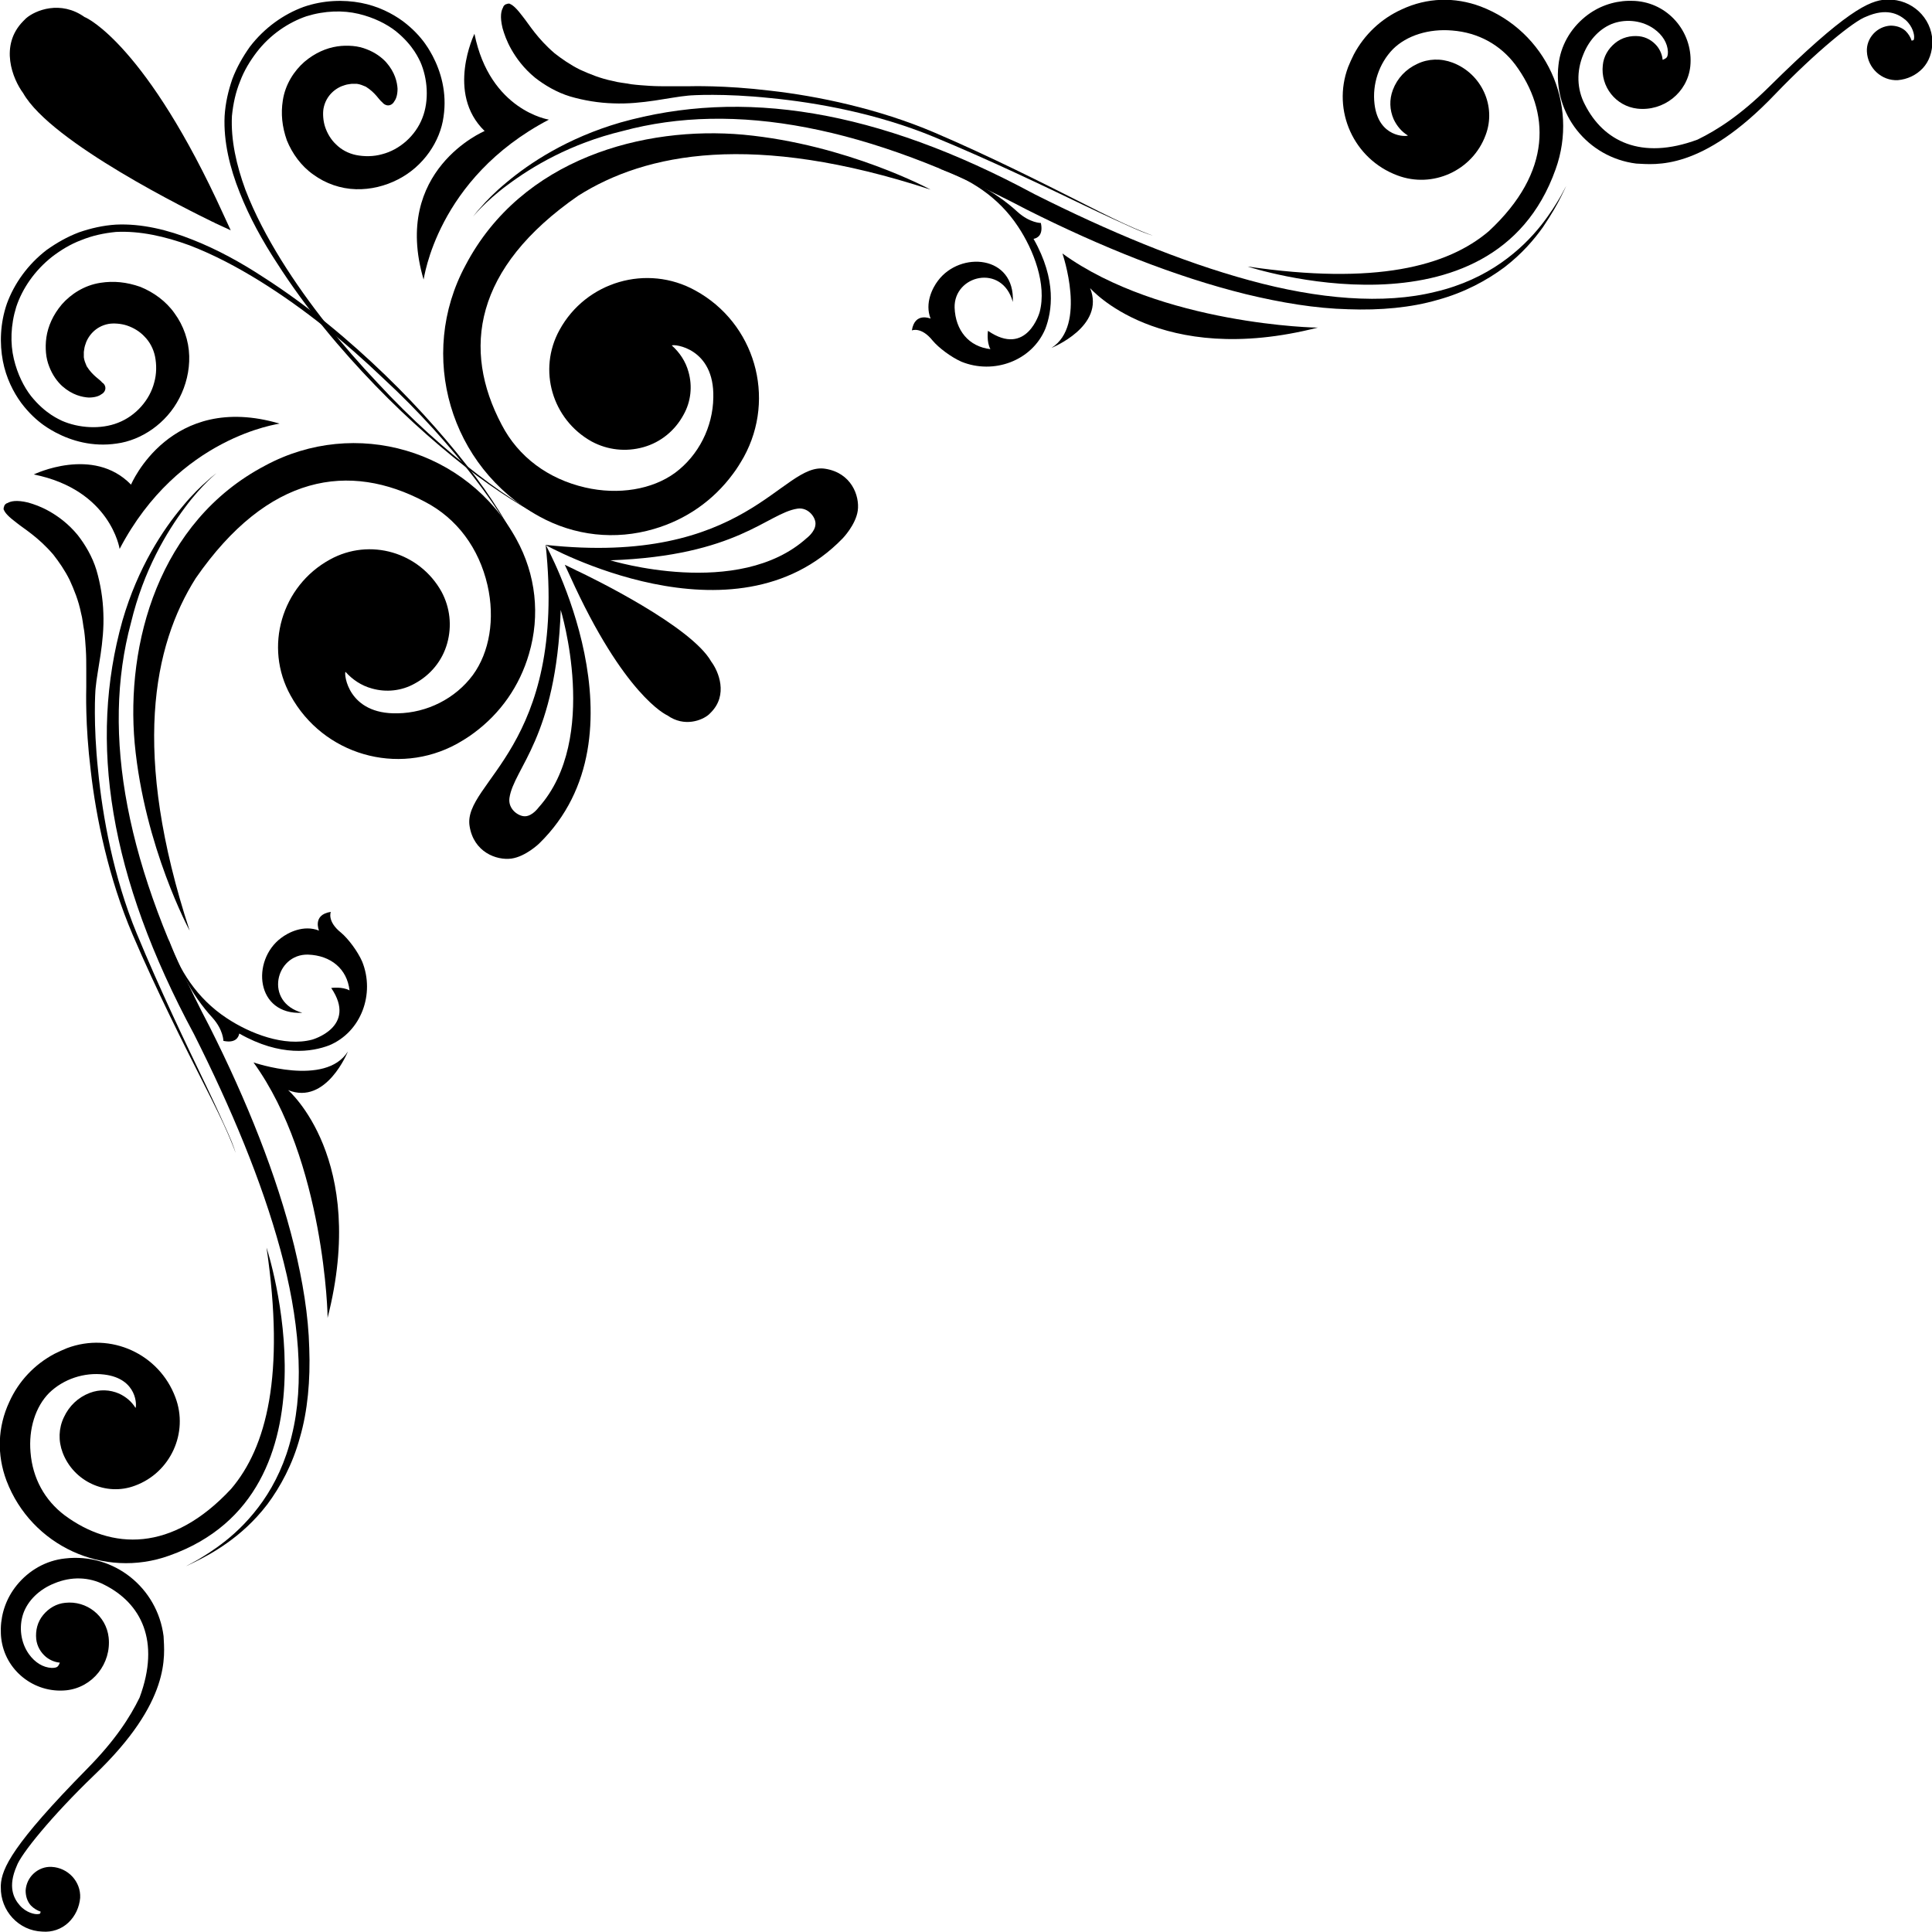 <?xml version="1.0" encoding="utf-8"?>
<!-- Generator: Adobe Illustrator 28.4.1, SVG Export Plug-In . SVG Version: 6.00 Build 0)  -->
<svg version="1.1" id="Layer_2_00000103949014731805937980000012374735266144732328_"
	 xmlns="http://www.w3.org/2000/svg" xmlns:xlink="http://www.w3.org/1999/xlink" x="0px" y="0px" viewBox="0 0 474.8 474.8"
	 style="enable-background:new 0 0 474.8 474.8;" xml:space="preserve">
<g id="Layer_1-2">
	<g>
		<g>
			<path d="M140.1,141.6l-1.3-2.8l2.7,1.3c0.1,0.1,0.2,0.1,0.4,0.2c3.6,1.7,28,13.6,32.9,22.3c1.8,2.4,4.2,8.2-0.1,12.5
				c-0.1,0.1-0.1,0.1-0.2,0.2c-0.1,0.1-0.1,0.1-0.3,0.3c-1.6,1.4-6,3.2-10.2,0.2C163.7,175.7,153.3,170.8,140.1,141.6L140.1,141.6z"
				/>
			<path d="M134,133.9c0,0,46.4,26,73.1-1.6c0,0,3.2-3.3,3.7-6.8c0.5-3.7-1.6-9.3-8-10.3C192.1,113.5,183.5,139.3,134,133.9
				L134,133.9z M150,137.7c31.3-1.1,38.6-11.6,46-12.7c2.7-0.4,4.6,2.3,4.4,3.9c-0.1,1.8-2.1,3.3-2.1,3.3
				C181.5,147.4,150,137.7,150,137.7L150,137.7z"/>
			<path d="M115.4,203c1,6.4,6.6,8.5,10.3,8c3.5-0.5,6.8-3.7,6.8-3.7c27.5-26.8,1.6-73.4,1.6-73.4
				C139.4,183.6,113.7,192.2,115.4,203L115.4,203z M129.1,200.6c-1.6,0.1-4.3-1.7-3.9-4.5c1.1-7.4,11.5-14.7,12.6-46.2
				c0,0,9.7,31.6-5.4,48.5C132.3,198.5,130.9,200.5,129.1,200.6z"/>
		</g>
		<path d="M54.9,52.7l1.8,3.9l-3.9-1.8c-0.1-0.1-0.3-0.2-0.6-0.3C47.1,52,12.6,35.1,5.7,22.9C3.1,19.4-0.2,11.2,5.7,5.2
			c0.1-0.1,0.2-0.2,0.3-0.3c0.1-0.1,0.2-0.2,0.4-0.4c2.3-2,8.5-4.5,14.4-0.3C21.5,4.4,36.1,11.4,54.9,52.7z"/>
		<g>
			<g>
				<path d="M95.4,25.9c0.6,0,1.2-0.4,1.5-1c0.4-0.5,0.8-1.5,0.8-3.1c-0.1-1.6-0.6-4-2.8-6.5c-1.1-1.2-2.7-2.4-4.8-3.2
					c-1-0.4-2.2-0.7-3.4-0.8c-1.2-0.1-2.5-0.1-3.8,0.1c-2.7,0.4-5.5,1.6-8.1,3.8c-2.5,2.2-4.7,5.5-5.3,9.5c-0.5,3.2-0.2,6.4,1,9.8
					c1.3,3.2,3.5,6.3,6.5,8.4c3,2.2,6.7,3.5,10.5,3.6c3.6,0.1,7.2-0.8,10.3-2.4c6.3-3.2,10.4-9.4,11.2-15.4c0.9-6-0.7-11.2-2.7-15
					c-0.4-0.6-2.1-4.6-7.3-8.5c-2.6-1.9-6.1-3.7-10.3-4.5c-4.2-0.8-9.2-0.7-14.1,1c-4.9,1.8-9.6,5.1-13.2,9.8
					c-1.7,2.4-3.2,5-4.3,7.9c-1,2.9-1.7,5.9-1.9,9.1c-0.3,6.3,1.3,12.8,3.7,18.8c2.4,6.1,5.6,11.9,9.2,17.4
					c7.1,11.1,15.6,21.2,24.1,30c8.5,8.8,17.2,16.3,25,22.2c3.9,2.9,7.7,5.4,11,7.4c3.4,2,6.5,3.6,9.1,4.6c1.3,0.6,2.5,0.9,3.6,1.3
					c1.1,0.3,2,0.5,2.7,0.7c1.5,0.2,2.3,0.3,2.3,0.3s-0.8-0.1-2.3-0.3c-0.7-0.2-1.6-0.4-2.7-0.7c-1-0.4-2.2-0.8-3.5-1.3
					c-2.6-1.1-5.7-2.7-9.1-4.7c-3.4-2.1-7-4.6-10.9-7.6c-7.7-5.9-16.3-13.5-24.6-22.5C84.3,85.1,76,75,69.1,63.9
					c-3.4-5.5-6.5-11.3-8.8-17.3c-2.2-6-3.6-12.2-3.3-18.1c0.3-3,0.9-5.8,2-8.5c1-2.7,2.5-5.1,4.1-7.2c3.3-4.3,7.8-7.3,12.2-8.8
					c4.5-1.4,9-1.5,12.8-0.6c3.8,0.9,6.9,2.5,9.1,4.2c4.5,3.6,5.8,7.1,6.1,7.6c1.8,4.1,2.2,9.5,0.5,13.8c-1.7,4.4-5.6,7.8-9.9,8.9
					c-2.1,0.6-4.4,0.6-6.4,0.2c-1.9-0.4-3.6-1.3-4.9-2.6c-1.3-1.2-2.2-2.8-2.7-4.3c-0.5-1.5-0.6-3.3-0.4-4.5
					c0.6-3.3,3.1-5.2,5.3-5.8c0.6-0.2,1.1-0.2,1.6-0.3c0.4,0,0.9,0,1.3,0c0.8,0.1,1.5,0.4,2.2,0.7c2.4,1.5,3.2,3.2,4,3.8
					C94.3,25.6,94.8,25.9,95.4,25.9L95.4,25.9z"/>
				<path d="M472.5,16.8c-1.6,1.7-3.8,2.7-6.1,2.9c-4,0.2-7.4-3-7.6-7c-0.1-1.6,0.5-3.2,1.6-4.4s2.6-1.9,4.2-2
					c1.4,0,2.7,0.4,3.7,1.3c0.7,0.7,1.2,1.5,1.5,2.4c0.1,0,0.2-0.1,0.4-0.1c0,0,0.2-0.1,0.2-0.6c0.1-0.7-0.3-2.8-2.1-4.4
					c-1.8-1.5-4.7-3-9.7-0.8c-2.9,1-12.3,8.6-22.3,19c-18.2,19.1-29.5,17.3-34.2,17.1c-11.9-1.5-20.5-12.2-19.1-24.2
					c0.5-4.7,2.9-8.9,6.6-11.9c3.1-2.5,6.8-3.8,10.6-3.9c0.8,0,1.6,0,2.4,0.1c7.9,0.9,13.6,8.1,12.8,16c-0.7,6.5-6.6,11.1-13,10.4
					c-5.3-0.6-9.1-5.4-8.5-10.7c0.2-2.1,1.3-4,3-5.4s3.8-1.9,5.9-1.7c1.8,0.2,3.3,1.1,4.4,2.4c0.8,1,1.3,2.2,1.4,3.4
					c0.3-0.1,0.5-0.2,0.8-0.4c0.4-0.3,0.5-0.8,0.5-1.6c-0.1-2.1-1.3-4.1-3.4-5.6c-2.8-2-6.6-2.5-9.9-1.4c-3.2,1.1-6,3.9-7.5,7.7
					c-1.7,4.1-1.6,8.5,0.4,12.3c4.5,8.9,13.7,13.8,27.7,8.6c4.9-2.4,10.5-6,17.5-12.9c18.8-18.6,24.7-21.3,28.8-21.5
					c0.2,0,0.4,0,0.5,0c0,0,0,0,0,0c5.8-0.1,10.7,4.4,10.9,10.2C474.9,12.8,474.1,15.1,472.5,16.8L472.5,16.8z"/>
				<g>
					<path d="M132.5,126.9c8.7,4.8,18.7,5.9,28.2,3.1c7.9-2.3,14.6-7,19.4-13.5c1-1.3,1.9-2.8,2.7-4.2c8-14.6,2.7-32.9-11.9-40.9
						c-11.9-6.6-26.9-2.2-33.4,9.7c-5.4,9.8-1.8,22,7.9,27.4c3.9,2.1,8.4,2.6,12.7,1.4c4.3-1.2,7.8-4.1,9.9-8
						c1.8-3.2,2.2-7,1.2-10.5c-0.7-2.6-2.2-4.8-4.1-6.5c0.5-0.4,10.5,0.6,10.2,12.8c-0.1,7.2-3.6,14.2-9.4,18.5
						c-5.6,4.1-13.9,5.5-22.1,3.6c-9.1-2.1-16.4-7.5-20.5-15.4c-9.8-18.5-6.9-38.5,18.8-56.3c16.6-10.5,42.9-15.8,86.6-1.5
						c0,0-20.5-11.1-46-13.5c-24.4-2.2-54.5,5.8-68.3,32.1C102.5,87.3,110.6,114.8,132.5,126.9L132.5,126.9z"/>
					<path d="M363.9,1.6c-6.4-2.4-13.2-2.2-19.4,0.7c-5.1,2.3-9.2,6.2-11.8,11.1c-0.5,1-1,2.1-1.4,3.1c-4,10.7,1.4,22.6,12.1,26.6
						c8.7,3.3,18.5-1.2,21.7-9.9c2.7-7.1-1-15.1-8.1-17.8c-2.9-1.1-6-1-8.7,0.3c-2.8,1.3-4.9,3.5-6,6.4c-0.9,2.4-0.8,4.9,0.2,7.2
						c0.8,1.7,2,3.1,3.5,4c-0.3,0.3-7.2,0.6-8.2-7.7c-0.6-4.9,1.1-10,4.5-13.5c3.4-3.4,8.9-5.1,14.6-4.6c6.4,0.5,11.8,3.5,15.5,8.4
						c8.5,11.5,9.2,26.3-6.5,40.9c-10.2,8.7-27.9,13.3-59.3,8.7c0,0,60.2,19.8,75.7-23.9C388.1,25.5,379.9,7.7,363.9,1.6L363.9,1.6z
						"/>
					<path d="M230.7,41.4c7.6,2.5,14.7,7,19.5,14.3c3.8,5.7,7.1,14.2,5.3,21l0,0c0,0-3.1,11.2-12.7,4.6c0,0-0.4,2.7,0.6,4.5
						c-5.3-0.6-8.6-4.6-8.8-10.2c-0.2-8,11.7-10.9,14.3-1.4c0.6-11.5-12.9-12.6-18.4-5.2c-1.3,1.7-3.3,5.5-1.8,9.3
						c0,0-3.9-1.7-4.6,2.9c0,0,2.3-1,5.1,2.5c1.5,1.8,4.6,4.1,7.1,5.2c7.9,3.2,17.3-0.2,20.6-8.1c1.6-4.2,2.9-11.9-2.9-22.1
						c1.1-0.2,2.4-1.1,1.8-3.9c0,0-2.7,0-5.7-2.7c-2.6-2.4-6.2-5-9.7-6.7l0,0C237.6,43.6,234.3,42.2,230.7,41.4L230.7,41.4z"/>
					<path d="M124.5,1c-0.5,0.1-0.8,0.5-0.9,0.9c-0.4,0.7-0.8,2.1-0.1,5c0.4,1.4,1,3.2,2.2,5.3c1.2,2.1,3,4.6,5.8,6.9
						c2.3,1.8,5.3,3.6,8.6,4.6c3.4,1,7.1,1.6,10.6,1.7c7.2,0.3,13.9-1.5,18.4-1.9c0.8-0.1,8.8-0.6,20.2,0.6
						c11.4,1.1,26.3,3.8,40.1,9.5c13.8,5.7,27.1,12.1,37.1,16.9c5,2.4,9.2,4.3,12.1,5.6s4.7,1.8,4.7,1.8s-1.7-0.6-4.7-1.9
						c-3-1.3-7.1-3.3-12-5.8c-9.9-5-23.1-11.7-36.9-17.6c-13.8-5.9-28.8-9-40.3-10.3c-11.5-1.4-19.6-1.1-20.5-1.1c-1.5,0-3,0-4.6,0
						c-1.5,0-3,0-4.6-0.1c-1.5-0.1-3.1-0.2-4.6-0.4c-1.5-0.3-3.1-0.4-4.5-0.8c-3-0.6-5.7-1.7-8.1-2.8c-2.4-1.2-4.4-2.6-6.2-4
						c-4.3-3.7-6.2-7-7.8-9c-1.5-2-2.4-2.8-3.1-3.1C125.4,0.9,124.9,0.8,124.5,1L124.5,1z"/>
					<path d="M134.9,29.4c0,0-14.5-2.2-18.3-21.1c0,0-7.1,14.6,2.5,23.9c0,0-22.9,9.6-15,36.5C104.2,68.7,107.2,43.9,134.9,29.4
						L134.9,29.4z"/>
					<path d="M384.9,45.7c0,0-0.4,0.9-1.3,2.7c-0.9,1.8-2.3,4.3-4.4,7.4c-2.2,3.1-5.2,6.6-9.5,9.9c-4.3,3.2-9.8,6.2-16.4,8
						c-6.5,1.9-14.1,2.6-22,2.3c-8-0.2-16.4-1.6-25.1-3.7c-17.4-4.3-35.6-11.6-53.9-20.8c-39.1-20.6-71.9-26.7-99.3-19.3
						c-12.9,3.1-22.3,8.8-28.2,13.2c-3,2.2-5.1,4.2-6.5,5.6c-1.4,1.4-2,2.2-2,2.2s0.6-0.9,1.9-2.3c1.3-1.5,3.3-3.6,6.2-6
						c5.7-4.8,15-11,28.1-14.8c29.8-8.4,62.9-3.3,101.7,17.6c18.1,9.1,36,16.6,52.9,21.2c16.8,4.6,32.9,6,45.7,2.8
						c6.4-1.5,11.8-4.1,16.1-7.1c4.3-3,7.5-6.3,9.8-9.2c2.3-2.9,3.8-5.4,4.8-7.1C384.4,46.6,384.9,45.7,384.9,45.7L384.9,45.7z"/>
				</g>
				<path d="M261.1,62.3c0,0,6.1,17.7-2.7,23.2c0,0,13.3-5.3,9.5-14.7c0,0,16.9,19.7,56,9.7C324,80.6,285.3,79.8,261.1,62.3
					L261.1,62.3z"/>
			</g>
			<g>
				<path d="M25.9,95.4c0,0.6-0.4,1.2-1,1.5c-0.5,0.4-1.5,0.8-3.1,0.8c-1.6-0.1-4-0.6-6.5-2.8c-1.2-1.1-2.4-2.7-3.2-4.8
					c-0.4-1-0.7-2.2-0.8-3.4c-0.1-1.2-0.1-2.4,0.1-3.8c0.4-2.7,1.6-5.5,3.8-8.1c2.2-2.5,5.5-4.7,9.5-5.3c3.2-0.5,6.4-0.2,9.8,1
					c3.2,1.3,6.3,3.5,8.4,6.5c2.2,3,3.5,6.7,3.6,10.5c0.1,3.6-0.8,7.2-2.4,10.3c-3.2,6.3-9.4,10.4-15.4,11.2c-6,0.9-11.2-0.7-15-2.7
					c-0.6-0.4-4.6-2.1-8.5-7.3c-1.9-2.6-3.7-6.1-4.5-10.3c-0.8-4.2-0.7-9.2,1-14.1c1.8-4.9,5.1-9.6,9.8-13.2c2.4-1.7,5-3.2,7.9-4.3
					c2.9-1,5.9-1.7,9.1-1.9c6.3-0.3,12.8,1.3,18.8,3.7c6.1,2.4,11.9,5.6,17.4,9.2c11.1,7.1,21.2,15.6,30,24.1
					c8.8,8.5,16.3,17.2,22.2,25c2.9,3.9,5.4,7.7,7.4,11.1c2,3.4,3.6,6.5,4.6,9.1c0.6,1.3,0.9,2.5,1.3,3.6c0.3,1.1,0.5,2,0.7,2.7
					c0.2,1.5,0.3,2.3,0.3,2.3s-0.1-0.8-0.3-2.3c-0.2-0.7-0.4-1.6-0.7-2.7c-0.4-1-0.8-2.2-1.3-3.5c-1.1-2.6-2.7-5.7-4.7-9.1
					c-2.1-3.4-4.6-7-7.6-10.9c-5.9-7.7-13.5-16.3-22.5-24.6C85.1,84.3,75,76,63.9,69.1c-5.5-3.4-11.3-6.5-17.3-8.8
					c-6-2.2-12.2-3.6-18.1-3.3c-3,0.3-5.8,0.9-8.5,2c-2.7,1-5.1,2.5-7.2,4.1C8.5,66.5,5.5,70.9,4,75.4c-1.4,4.5-1.5,9-0.6,12.8
					c0.9,3.8,2.5,6.9,4.2,9.1c3.6,4.5,7.1,5.8,7.6,6.1c4.1,1.8,9.5,2.2,13.8,0.5c4.4-1.7,7.8-5.6,8.9-9.9c0.6-2.1,0.6-4.4,0.2-6.4
					c-0.4-1.9-1.3-3.6-2.6-4.9c-1.2-1.3-2.8-2.2-4.3-2.7c-1.5-0.5-3.3-0.6-4.5-0.4c-3.3,0.6-5.2,3.1-5.8,5.3
					c-0.2,0.6-0.2,1.1-0.3,1.6c0,0.4,0,0.9,0,1.3c0.1,0.8,0.4,1.5,0.7,2.2c1.5,2.4,3.2,3.2,3.8,4C25.6,94.3,25.9,94.8,25.9,95.4
					L25.9,95.4z"/>
				<path d="M16.8,472.5c1.7-1.6,2.7-3.8,2.9-6.1c0.2-4-3-7.4-7-7.6c-1.6-0.1-3.2,0.5-4.4,1.6c-1.2,1.1-1.9,2.6-2,4.2
					c0,1.4,0.4,2.7,1.3,3.7c0.7,0.7,1.5,1.2,2.4,1.5c0,0.1-0.1,0.2-0.1,0.4c0,0-0.1,0.2-0.6,0.2c-0.7,0.1-2.8-0.3-4.4-2.1
					s-3-4.7-0.8-9.7c1-2.9,8.6-12.3,19-22.3c19.1-18.2,17.3-29.5,17.1-34.2c-1.5-11.9-12.2-20.5-24.2-19.1
					c-4.7,0.5-8.9,2.9-11.9,6.6c-2.5,3.1-3.8,6.8-3.9,10.6c0,0.8,0,1.6,0.1,2.4c0.9,7.9,8.1,13.6,16,12.8c6.5-0.7,11.1-6.6,10.4-13
					c-0.6-5.3-5.4-9.1-10.7-8.5c-2.1,0.2-4,1.3-5.4,3s-1.9,3.8-1.7,5.9c0.2,1.8,1.1,3.3,2.4,4.4c1,0.8,2.2,1.3,3.4,1.4
					c-0.1,0.3-0.2,0.5-0.4,0.8c-0.3,0.4-0.8,0.5-1.6,0.5c-2.1-0.1-4.1-1.3-5.6-3.4c-2-2.8-2.5-6.6-1.4-9.9c1.1-3.2,3.9-6,7.7-7.5
					c4.1-1.7,8.5-1.6,12.3,0.4c8.9,4.5,13.8,13.7,8.6,27.7c-2.4,4.9-6,10.5-12.9,17.5C3.1,453.3,0.4,459.2,0.2,463.3
					c0,0.2,0,0.4,0,0.5c0,0,0,0,0,0c-0.1,5.8,4.4,10.7,10.2,10.9C12.8,474.9,15.1,474.1,16.8,472.5L16.8,472.5z"/>
				<g>
					<path d="M126.9,132.5c4.8,8.7,5.9,18.7,3.1,28.2c-2.3,7.9-7,14.6-13.5,19.4c-1.3,1-2.8,1.9-4.2,2.7c-14.6,8-32.9,2.7-40.9-11.9
						c-6.6-11.9-2.2-26.9,9.7-33.4c9.8-5.4,22-1.8,27.4,7.9c2.1,3.9,2.6,8.4,1.4,12.7c-1.2,4.3-4.1,7.8-8,9.9
						c-3.2,1.8-7,2.2-10.5,1.2c-2.6-0.7-4.8-2.2-6.5-4.1c-0.4,0.5,0.6,10.5,12.8,10.2c7.2-0.1,14.2-3.6,18.5-9.4
						c4.1-5.6,5.5-13.8,3.6-22.1c-2.1-9.1-7.5-16.4-15.4-20.5c-18.5-9.8-38.5-6.9-56.3,18.8c-10.5,16.6-15.8,42.9-1.5,86.6
						c0,0-11.1-20.5-13.5-46c-2.2-24.4,5.8-54.5,32.1-68.3C87.3,102.5,114.8,110.5,126.9,132.5L126.9,132.5z"/>
					<path d="M1.6,363.9c-2.4-6.4-2.2-13.2,0.7-19.4c2.3-5.1,6.2-9.2,11.1-11.8c1-0.5,2.1-1,3.1-1.4c10.7-4,22.6,1.4,26.6,12.1
						c3.3,8.7-1.2,18.5-9.9,21.7c-7.1,2.7-15.1-1-17.8-8.1c-1.1-2.9-1-6,0.3-8.7c1.3-2.8,3.5-4.9,6.4-6c2.4-0.9,4.9-0.8,7.2,0.2
						c1.7,0.8,3.1,2,4,3.5c0.3-0.3,0.6-7.2-7.7-8.2c-4.9-0.6-10,1.1-13.5,4.5c-3.4,3.4-5.1,8.9-4.6,14.6c0.5,6.4,3.5,11.8,8.4,15.5
						c11.5,8.5,26.3,9.2,40.9-6.5c8.7-10.2,13.3-27.9,8.7-59.3c0,0,19.8,60.2-23.9,75.7C25.5,388.1,7.7,379.9,1.6,363.9L1.6,363.9z"
						/>
					<path d="M41.4,230.7c2.5,7.6,7,14.7,14.3,19.5c5.7,3.8,14.2,7.1,21,5.3l0,0c0,0,11.2-3.1,4.7-12.7c0,0,2.7-0.4,4.5,0.6
						c-0.6-5.3-4.6-8.6-10.2-8.8c-8-0.2-10.9,11.7-1.4,14.3c-11.5,0.6-12.6-12.9-5.2-18.4c1.7-1.3,5.5-3.3,9.3-1.8
						c0,0-1.7-3.9,2.9-4.6c0,0-1,2.3,2.5,5.1c1.8,1.5,4.1,4.6,5.2,7.1c3.2,7.9-0.2,17.3-8.1,20.6c-4.2,1.6-11.9,2.9-22.1-2.9
						c-0.2,1.1-1.1,2.4-3.9,1.8c0,0,0-2.7-2.7-5.7c-2.4-2.6-5-6.2-6.7-9.7l0,0C43.6,237.6,42.2,234.3,41.4,230.7L41.4,230.7z"/>
					<path d="M1,124.5c0.1-0.5,0.5-0.8,0.9-0.9c0.7-0.4,2.1-0.8,5-0.1c1.4,0.4,3.2,1,5.3,2.2c2.1,1.2,4.6,3,6.9,5.8
						c1.8,2.3,3.6,5.3,4.6,8.6c1,3.4,1.6,7.1,1.7,10.6c0.3,7.2-1.5,13.9-1.9,18.4c-0.1,0.8-0.6,8.8,0.6,20.2
						c1.1,11.4,3.8,26.3,9.5,40.1c5.7,13.8,12.1,27.1,16.9,37.1c2.4,5,4.3,9.2,5.6,12.1s1.8,4.7,1.8,4.7s-0.6-1.7-1.9-4.7
						c-1.3-3-3.3-7.1-5.8-12c-5-9.9-11.7-23.1-17.6-36.9c-5.9-13.8-9-28.8-10.3-40.3c-1.4-11.5-1.1-19.6-1.1-20.5c0-1.5,0-3,0-4.6
						c0-1.5,0-3-0.1-4.6c-0.1-1.5-0.2-3.1-0.4-4.6c-0.3-1.5-0.4-3.1-0.8-4.5c-0.6-3-1.7-5.7-2.8-8.1c-1.2-2.4-2.6-4.4-4-6.2
						c-3.7-4.3-7-6.2-9-7.8c-2-1.5-2.8-2.4-3.1-3.1C0.9,125.4,0.8,124.9,1,124.5L1,124.5z"/>
					<path d="M29.4,134.9c0,0-2.2-14.5-21.1-18.3c0,0,14.6-7.1,23.9,2.5c0,0,9.6-22.9,36.5-15C68.7,104.2,43.9,107.2,29.4,134.9
						L29.4,134.9z"/>
					<path d="M45.7,384.9c0,0,0.9-0.4,2.7-1.3c1.8-0.9,4.3-2.2,7.4-4.4c3.1-2.2,6.6-5.2,9.9-9.5c3.2-4.3,6.2-9.8,8-16.4
						c1.9-6.5,2.6-14.1,2.3-22c-0.2-8-1.6-16.4-3.7-25.1c-4.3-17.4-11.6-35.6-20.8-53.9c-20.6-39.1-26.7-71.9-19.3-99.3
						c3.1-12.9,8.8-22.3,13.2-28.2c2.2-3,4.2-5.1,5.6-6.5c1.4-1.4,2.2-2,2.2-2s-0.9,0.6-2.3,1.9c-1.5,1.3-3.6,3.3-6,6.2
						c-4.8,5.7-11,15-14.8,28.1c-8.4,29.8-3.3,62.9,17.6,101.7c9.1,18.1,16.6,36,21.2,52.9c4.6,16.8,6,32.9,2.8,45.7
						c-1.5,6.4-4.1,11.8-7.1,16.1c-3,4.3-6.3,7.5-9.2,9.8c-2.9,2.3-5.4,3.8-7.1,4.8C46.6,384.4,45.7,384.9,45.7,384.9L45.7,384.9z"
						/>
				</g>
				<path d="M62.3,261.1c0,0,17.7,6.1,23.2-2.7c0,0-5.3,13.3-14.7,9.5c0,0,19.7,16.9,9.7,56C80.6,324,79.8,285.3,62.3,261.1z"/>
			</g>
		</g>
	</g>
</g>
</svg>
